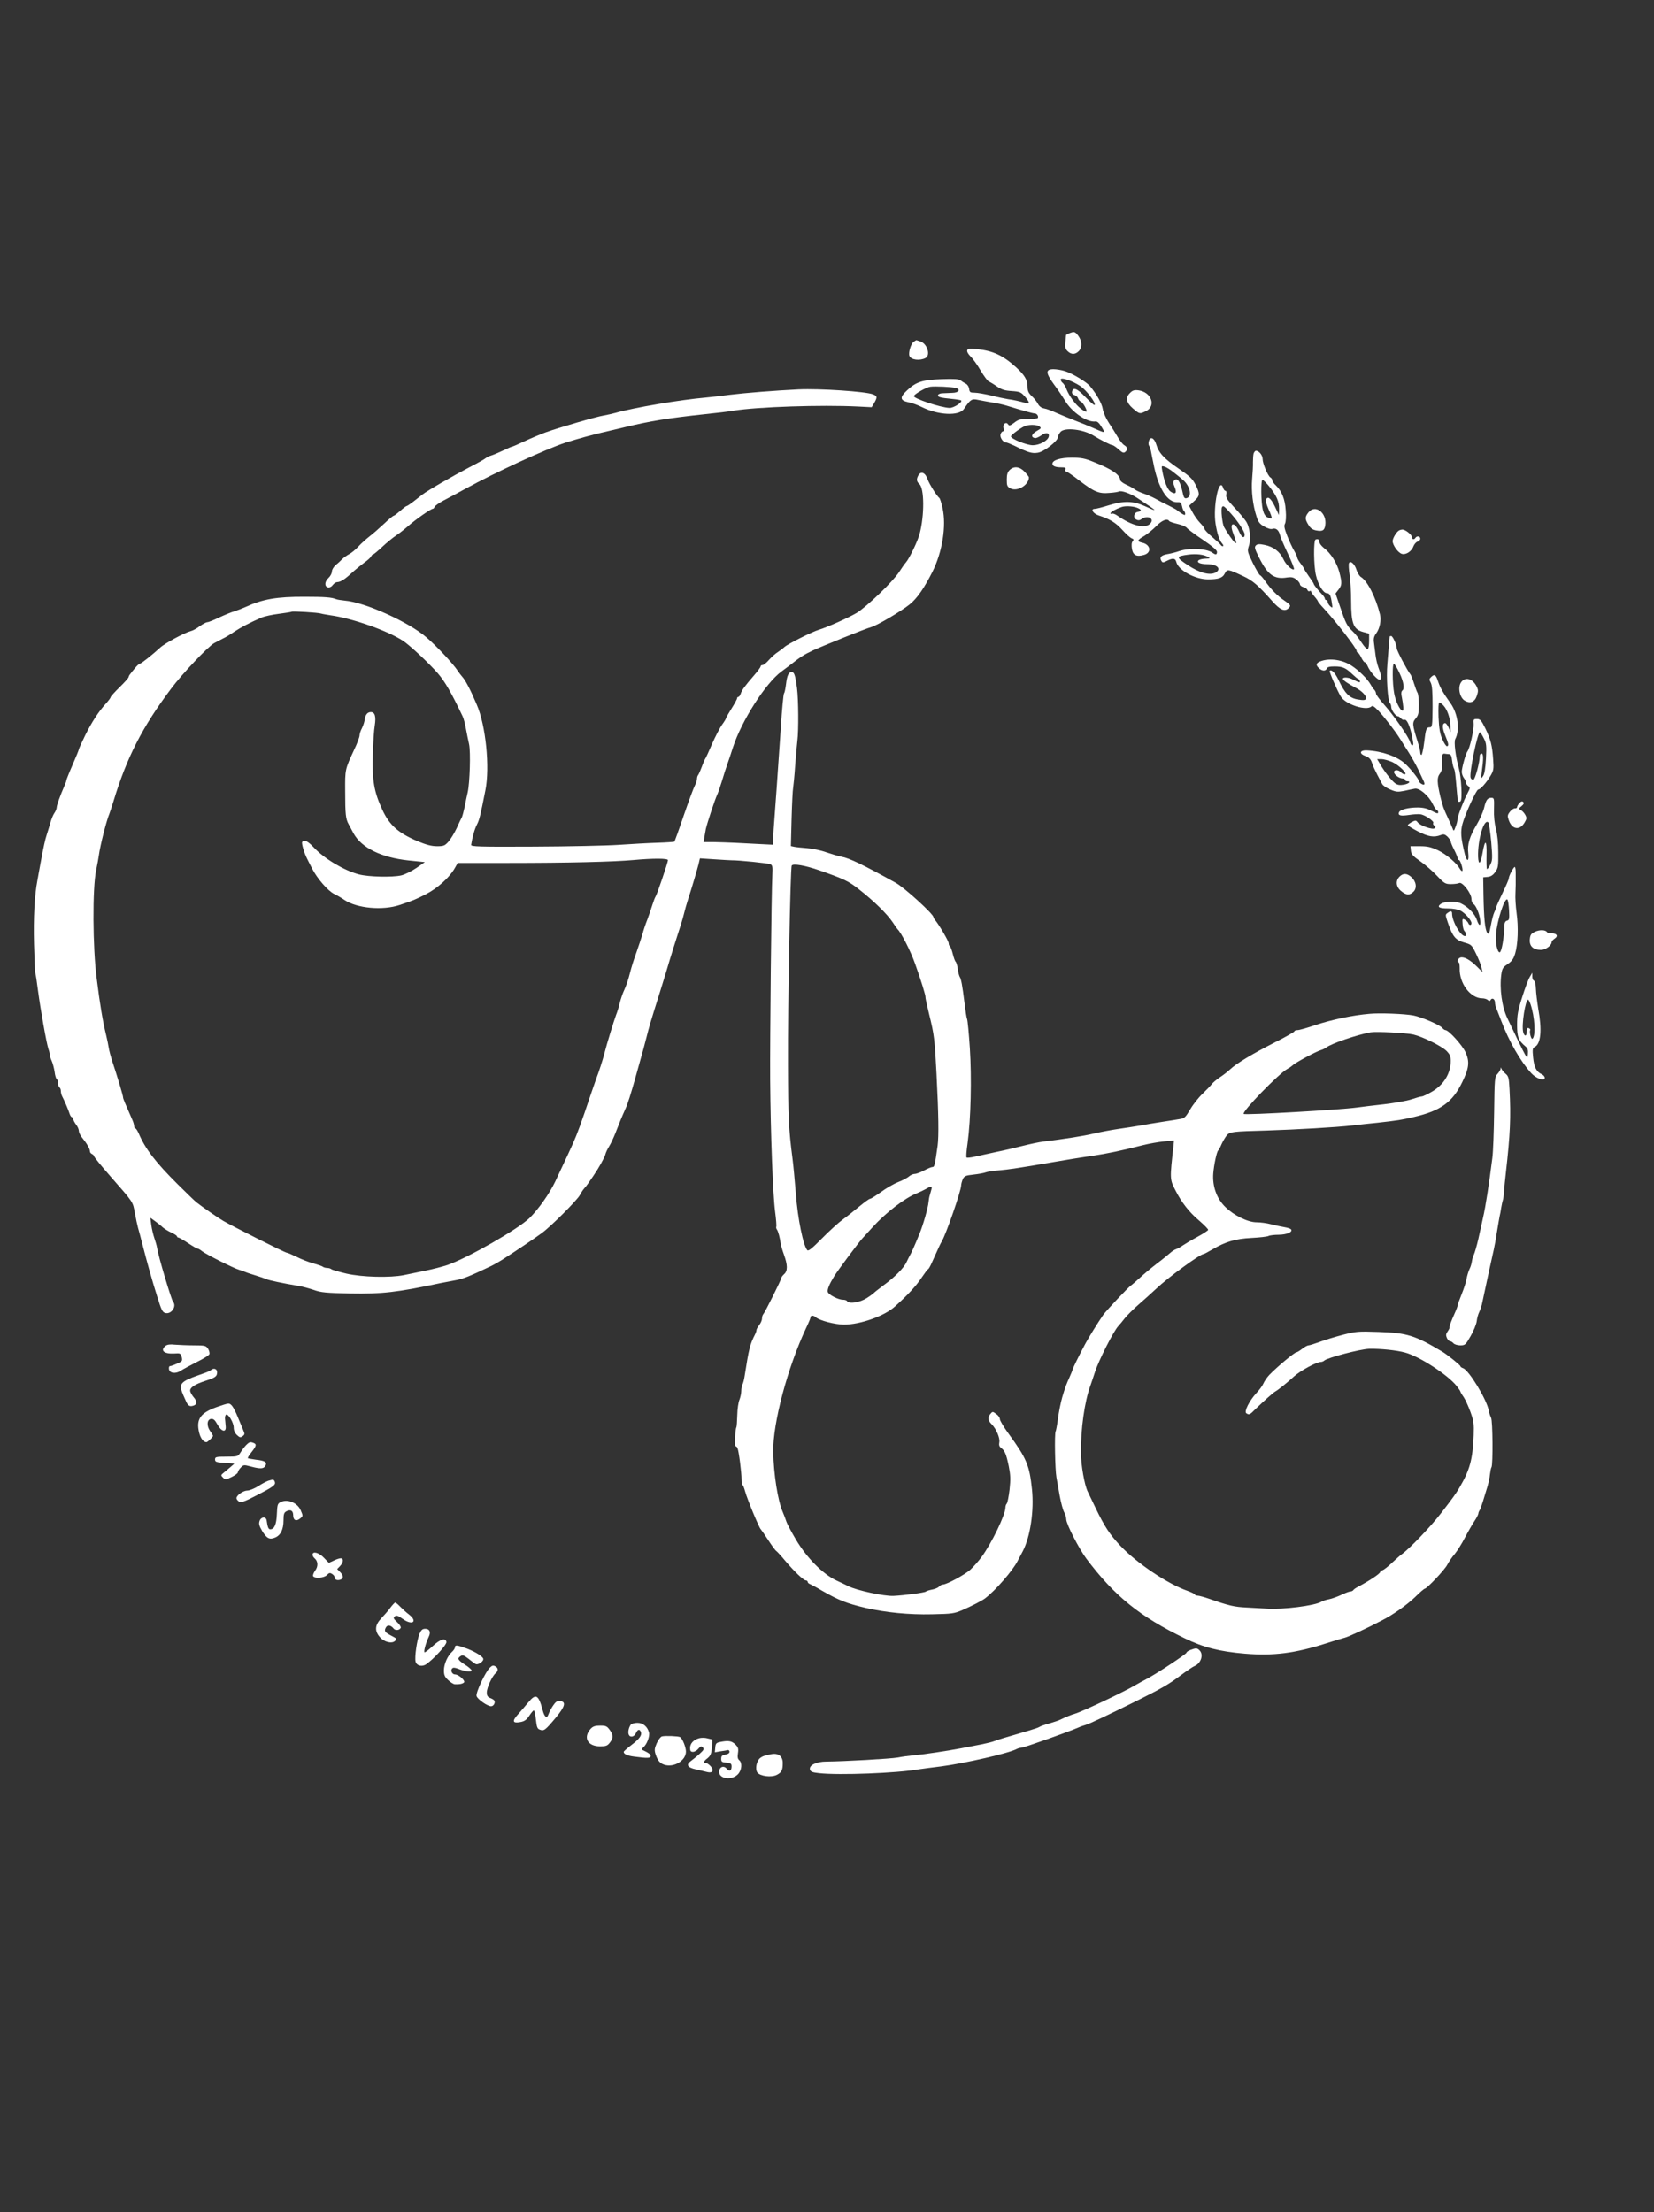 <?xml version="1.0" standalone="no"?>
<!DOCTYPE svg PUBLIC "-//W3C//DTD SVG 20010904//EN"
 "http://www.w3.org/TR/2001/REC-SVG-20010904/DTD/svg10.dtd">
<svg version="1.0" xmlns="http://www.w3.org/2000/svg"
 width="1196pt" height="1600pt" viewBox="0 0 1196 1600"
 preserveAspectRatio="xMidYMid meet">
<rect x="0" y="0" width="1196" height="1600" fill="#333333" stroke="none"/>
<g transform="translate(0,1600) scale(0.1,-0.1)"
fill="#fff" stroke="none">
<path d="M7733 13590 c-13 -5 -23 -11 -24 -12 0 -2 -3 -24 -5 -50 -4 -38 -1
-51 15 -67 26 -26 55 -27 81 -1 26 26 25 73 -2 110 -23 32 -30 34 -65 20z"/>
<path d="M6608 13529 c-20 -11 -41 -79 -32 -103 11 -29 75 -37 117 -15 37 20
12 102 -36 119 -16 5 -30 10 -31 10 -1 0 -9 -5 -18 -11z"/>
<path d="M6994 13467 c-3 -10 6 -27 24 -45 17 -16 50 -62 73 -102 24 -40 50
-75 59 -79 8 -3 35 -19 59 -36 34 -23 57 -30 107 -33 58 -4 67 -8 94 -39 36
-41 39 -58 8 -48 -45 13 -94 24 -128 28 -19 3 -73 14 -120 26 -47 11 -102 21
-122 21 -32 0 -37 3 -40 27 -2 16 -12 32 -24 38 -12 6 -29 17 -38 24 -12 10
-46 12 -138 9 -139 -5 -185 -20 -250 -82 -53 -49 -51 -72 10 -85 27 -5 71 -21
98 -35 118 -59 269 -66 304 -14 47 70 57 76 102 66 24 -5 70 -13 103 -19 33
-5 80 -15 105 -23 110 -34 188 -56 202 -56 17 0 31 -24 21 -34 -4 -3 -35 -6
-70 -6 -54 0 -70 -4 -99 -27 -28 -21 -37 -24 -44 -13 -14 23 -41 4 -34 -25 4
-15 2 -25 -4 -25 -6 0 -14 -9 -17 -21 -7 -21 18 -59 40 -59 6 0 33 -11 61 -24
99 -49 127 -57 169 -50 45 7 145 85 145 113 0 10 9 26 19 38 32 34 167 18 241
-29 46 -29 122 -67 135 -68 6 0 26 -14 44 -30 26 -24 36 -28 47 -19 20 16 17
36 -6 49 -11 6 -32 32 -47 58 -15 26 -44 72 -65 104 -21 32 -40 75 -44 100 -6
39 -44 107 -91 164 -26 32 -130 94 -182 110 -25 8 -63 14 -83 14 -58 0 -58
-26 1 -107 28 -37 64 -91 81 -119 51 -86 160 -160 222 -152 12 2 27 -12 43
-39 29 -48 30 -48 -60 -8 -27 12 -88 37 -135 55 -47 18 -108 44 -136 56 -28
13 -65 27 -83 30 -21 4 -37 16 -46 34 -8 15 -28 41 -45 56 -24 23 -30 37 -30
69 0 47 -22 84 -84 140 -93 84 -165 118 -280 130 -55 6 -67 5 -72 -8z m819
-260 c45 -31 114 -123 102 -136 -4 -3 -33 23 -66 57 -60 63 -90 75 -97 39 -2
-12 4 -20 17 -24 11 -3 23 -13 26 -23 3 -10 12 -21 20 -24 16 -6 49 -65 41
-73 -3 -3 -21 6 -40 21 -39 29 -85 92 -105 143 -7 18 -19 38 -27 44 -8 6 -14
17 -14 24 0 20 85 -9 143 -48z m-900 -13 c35 -11 19 -34 -25 -35 -24 -1 -56
-2 -72 -3 -16 0 -31 -6 -33 -13 -5 -14 17 -20 102 -28 32 -3 62 -8 65 -11 12
-12 -52 -54 -83 -54 -62 1 -269 70 -259 87 13 19 89 61 118 66 34 5 161 -1
187 -9z m602 -277 c16 -13 15 -15 -20 -35 -37 -22 -42 -44 -12 -50 9 -2 29 7
46 19 34 25 62 20 54 -10 -8 -29 -67 -61 -115 -61 -44 0 -158 46 -158 64 0 11
83 71 108 77 33 10 80 7 97 -4z"/>
<path d="M5775 13184 c-170 -8 -393 -26 -497 -39 -62 -8 -140 -17 -173 -20
-187 -16 -522 -73 -655 -111 -25 -7 -63 -15 -85 -19 -52 -8 -329 -89 -420
-122 -38 -14 -107 -43 -152 -64 -46 -22 -86 -39 -90 -39 -3 0 -34 -13 -67 -29
-34 -16 -72 -32 -86 -36 -14 -4 -32 -13 -40 -20 -8 -7 -60 -36 -115 -64 -120
-63 -301 -167 -341 -198 -16 -13 -46 -36 -68 -53 -21 -16 -42 -30 -46 -30 -4
0 -25 -16 -46 -35 -22 -19 -43 -35 -47 -35 -5 0 -36 -26 -70 -58 -34 -32 -82
-74 -107 -93 -24 -19 -60 -51 -79 -72 -19 -21 -48 -45 -65 -54 -17 -9 -40 -25
-52 -37 -11 -12 -32 -31 -47 -43 -15 -13 -27 -33 -27 -46 0 -13 -11 -34 -25
-47 -29 -27 -30 -63 -2 -68 11 -2 25 5 33 17 9 12 23 21 32 21 25 1 54 19 106
67 25 23 66 56 90 74 25 17 47 38 50 45 3 8 9 14 13 14 5 0 35 25 67 55 32 30
77 67 100 82 23 15 63 47 89 70 54 47 162 123 176 123 5 0 11 7 14 15 4 8 32
28 64 45 32 16 103 55 158 85 215 118 583 288 725 334 78 25 198 58 260 72 25
6 99 23 165 39 190 46 315 66 585 95 80 8 172 19 205 25 172 28 635 43 899 30
l99 -5 18 30 c24 42 23 51 -8 63 -53 21 -386 43 -538 36z"/>
<path d="M8173 13160 c-37 -34 -30 -72 19 -114 48 -41 49 -41 93 -20 77 36 42
138 -52 151 -30 4 -43 0 -60 -17z"/>
<path d="M8307 12808 c-4 -12 -2 -27 2 -32 5 -6 11 -24 14 -41 3 -16 10 -53
16 -80 35 -186 102 -293 179 -287 18 1 24 -5 29 -28 3 -17 10 -33 14 -36 5 -3
9 -12 9 -20 0 -12 -5 -11 -27 3 -16 10 -30 20 -33 24 -3 3 -30 18 -60 33 -30
14 -73 36 -95 49 -22 12 -60 29 -84 37 -24 8 -53 21 -65 30 -11 9 -40 25 -63
35 -24 11 -43 26 -43 34 -1 37 -62 79 -192 130 -63 26 -90 31 -158 31 -84 0
-140 -18 -140 -44 0 -17 22 -26 66 -26 26 0 32 -3 28 -15 -4 -8 -1 -15 5 -15
6 0 49 -29 95 -65 109 -83 142 -97 218 -90 33 2 63 7 68 10 17 10 84 -14 134
-47 27 -18 68 -45 90 -60 53 -36 44 -35 -37 2 -84 38 -152 39 -262 5 -44 -14
-88 -25 -98 -25 -34 0 -14 -34 28 -48 80 -26 123 -52 170 -104 26 -29 56 -56
67 -61 16 -6 18 -10 8 -22 -8 -9 -9 -28 -5 -55 8 -46 34 -59 88 -43 56 16 47
75 -14 88 -39 9 -37 19 14 48 23 14 62 46 87 71 41 43 81 59 94 38 3 -5 30
-14 60 -21 31 -7 62 -20 68 -29 7 -9 59 -48 116 -86 68 -46 102 -75 102 -87 0
-22 -9 -24 -35 -5 -43 29 -162 35 -236 11 -25 -9 -65 -19 -90 -23 -44 -8 -57
-24 -40 -50 7 -12 14 -11 39 2 43 22 61 20 68 -9 15 -59 135 -125 229 -125 75
0 105 10 121 42 18 34 23 33 130 -17 72 -33 110 -66 214 -183 56 -63 90 -78
118 -50 18 18 15 23 -30 54 -51 34 -99 83 -140 142 -16 23 -33 42 -37 42 -4 0
-27 39 -51 86 -40 83 -42 88 -30 125 18 53 7 141 -22 181 -12 18 -50 63 -84
99 -51 55 -61 70 -57 92 3 16 1 27 -5 27 -6 0 -14 9 -17 20 -29 91 -76 -132
-55 -260 12 -74 27 -117 48 -142 9 -10 10 -18 4 -18 -6 0 -12 3 -14 8 -1 4
-29 29 -60 56 -32 27 -58 54 -58 60 0 6 -15 27 -34 46 -18 19 -43 55 -55 79
l-23 43 36 33 c43 39 44 52 11 119 -22 43 -41 61 -121 116 -107 73 -146 115
-164 178 -15 47 -44 58 -53 20z m177 -222 c22 -17 53 -42 69 -56 54 -46 69
-122 27 -133 -16 -4 -21 4 -31 52 -15 69 -36 98 -57 78 -11 -12 -11 -19 2 -50
18 -43 6 -56 -29 -33 -23 15 -46 71 -61 153 -6 34 -6 35 17 28 13 -4 42 -22
63 -39z m-265 -257 c36 -13 40 -26 9 -31 -29 -4 -37 -43 -11 -56 13 -7 24 -6
38 4 44 32 97 2 61 -34 -38 -38 -133 -14 -238 60 -16 11 -32 16 -38 13 -5 -3
-10 -2 -10 3 0 9 37 30 80 45 26 9 76 7 109 -4z m678 -39 c52 -57 103 -134
103 -155 0 -33 -22 -23 -39 18 -33 76 -74 72 -46 -5 27 -73 29 -82 16 -74 -12
8 -55 69 -80 114 -13 24 -24 129 -15 144 9 13 14 10 61 -42z m-162 -318 c18
-10 16 -11 -15 -12 -19 0 -42 -5 -50 -10 -23 -15 5 -30 58 -30 74 0 108 -35
61 -61 -42 -22 -116 -2 -200 54 -87 57 -87 64 5 76 56 7 111 1 141 -17z"/>
<path d="M9065 12721 c-3 -11 -5 -39 -5 -63 1 -24 -2 -79 -6 -123 -7 -86 5
-189 32 -271 12 -40 24 -54 55 -72 25 -14 47 -21 60 -17 25 8 45 -8 54 -43 3
-15 29 -76 57 -135 28 -59 48 -110 45 -113 -12 -12 -59 32 -77 72 -25 55 -74
91 -136 103 -38 8 -52 7 -63 -4 -12 -12 -8 -25 24 -89 63 -125 109 -158 204
-142 30 4 44 1 65 -15 14 -11 26 -27 26 -35 0 -7 11 -16 24 -20 14 -3 27 -12
30 -21 3 -8 10 -11 16 -8 5 3 10 3 10 -2 0 -4 11 -21 25 -37 14 -16 25 -32 25
-35 0 -3 19 -27 43 -52 87 -94 237 -288 237 -307 0 -7 4 -12 8 -12 5 0 16 -16
25 -35 9 -19 21 -35 26 -35 5 0 14 -12 20 -27 19 -45 76 -107 90 -98 14 8 11
27 -13 91 -8 22 -17 63 -20 90 -4 27 -8 66 -11 87 -4 28 0 45 16 66 26 35 38
95 28 136 -30 123 -91 244 -138 272 -11 7 -25 30 -32 51 -13 44 -46 72 -55 48
-3 -8 -1 -46 5 -85 6 -38 11 -124 11 -190 0 -158 16 -202 84 -221 l46 -13 0
-53 c0 -29 -4 -56 -10 -59 -5 -3 -25 18 -44 47 -19 29 -48 67 -66 83 -40 38
-50 58 -90 177 l-33 96 21 27 c26 33 27 48 7 126 -18 68 -62 138 -111 175 -19
15 -34 35 -34 45 0 17 -9 23 -27 17 -16 -6 -14 -192 3 -260 16 -69 53 -128 79
-128 19 0 28 -17 35 -67 7 -42 6 -43 -12 -27 -10 10 -18 23 -18 31 0 7 -4 13
-10 13 -5 0 -10 5 -10 10 0 6 -8 18 -17 28 -32 33 -63 72 -63 78 0 4 -16 29
-35 55 -19 27 -35 52 -35 55 0 3 -11 20 -25 38 -14 18 -25 38 -25 44 0 6 -10
28 -22 49 -13 21 -35 69 -50 107 -21 55 -25 73 -16 89 6 13 9 51 5 96 -5 82
-29 140 -72 181 -14 13 -25 29 -25 36 0 7 -6 17 -14 21 -18 11 -56 100 -56
133 0 27 -26 60 -48 60 -6 0 -13 -9 -17 -19z m111 -237 c54 -67 74 -111 73
-164 l-1 -45 -30 63 c-29 60 -53 78 -64 47 -4 -8 6 -40 20 -71 15 -31 24 -59
21 -62 -2 -3 -16 0 -29 6 -16 7 -27 24 -35 56 -13 53 -15 216 -2 216 5 0 26
-21 47 -46z"/>
<path d="M7300 12600 c-15 -15 -20 -33 -20 -69 0 -44 3 -51 28 -64 50 -24 132
26 132 81 0 4 -14 22 -31 40 -35 38 -78 43 -109 12z"/>
<path d="M6640 12561 c-15 -28 -12 -44 8 -62 36 -30 37 -227 2 -359 -13 -52
-75 -180 -99 -207 -9 -10 -31 -41 -49 -69 -44 -69 -233 -251 -308 -297 -57
-34 -216 -105 -274 -122 -45 -13 -225 -103 -247 -124 -12 -11 -35 -28 -50 -38
-16 -10 -44 -35 -62 -55 -18 -21 -39 -38 -47 -38 -8 0 -14 -4 -14 -10 0 -5
-21 -34 -47 -64 -66 -76 -89 -107 -97 -133 -4 -13 -12 -23 -17 -23 -5 0 -9 -5
-9 -10 0 -6 -18 -39 -40 -74 -22 -35 -40 -66 -40 -70 0 -4 -13 -26 -30 -49
-16 -23 -48 -85 -71 -137 -22 -52 -44 -99 -48 -105 -4 -5 -16 -32 -26 -60 -10
-27 -22 -54 -26 -59 -5 -6 -9 -18 -9 -28 0 -11 -7 -33 -16 -50 -9 -17 -45
-114 -80 -216 -34 -101 -65 -186 -67 -189 -3 -2 -58 -6 -123 -8 -66 -2 -191
-9 -279 -15 -88 -6 -365 -12 -615 -13 -399 -2 -455 0 -453 13 8 54 25 115 42
147 18 35 25 66 61 248 33 167 3 469 -63 620 -46 109 -82 176 -104 200 -10 11
-25 31 -34 45 -33 50 -150 176 -226 241 -127 110 -443 253 -588 265 -27 3 -57
7 -65 11 -32 13 -80 17 -225 17 -205 1 -305 -17 -430 -74 -22 -10 -58 -24 -80
-31 -22 -6 -72 -27 -111 -45 -39 -19 -77 -34 -85 -34 -8 0 -33 -13 -55 -29
-21 -16 -50 -32 -64 -35 -48 -13 -189 -89 -222 -120 -58 -53 -137 -116 -147
-116 -5 0 -21 -15 -35 -32 -15 -18 -31 -38 -36 -45 -6 -7 -10 -16 -10 -20 0
-5 -29 -38 -65 -73 -36 -35 -65 -68 -65 -72 0 -5 -15 -25 -32 -44 -56 -61
-104 -136 -152 -232 -25 -52 -46 -97 -46 -102 0 -4 -20 -54 -45 -111 -25 -57
-45 -108 -45 -112 0 -5 -6 -23 -14 -40 -32 -74 -56 -141 -56 -156 0 -9 -7 -27
-16 -40 -9 -12 -22 -44 -29 -69 -7 -26 -20 -67 -28 -92 -9 -25 -25 -99 -37
-165 -12 -66 -26 -140 -30 -165 -20 -102 -29 -266 -24 -459 3 -113 7 -209 10
-212 2 -4 11 -60 19 -125 18 -135 60 -374 75 -420 6 -17 10 -36 10 -43 0 -7 6
-27 14 -44 8 -18 17 -53 21 -79 3 -26 10 -50 16 -53 5 -4 9 -17 9 -30 0 -13 5
-27 10 -30 6 -3 10 -15 10 -26 0 -10 4 -27 9 -37 15 -27 48 -105 55 -129 4
-13 12 -23 17 -23 5 0 9 -6 9 -14 0 -7 9 -25 20 -39 11 -14 20 -34 20 -45 0
-11 10 -33 23 -49 35 -43 57 -81 57 -98 0 -9 7 -18 15 -21 8 -4 15 -11 15 -16
0 -6 53 -71 118 -145 169 -193 162 -183 177 -265 7 -40 18 -89 23 -108 6 -19
20 -73 32 -120 36 -139 69 -258 107 -378 30 -97 38 -113 59 -118 43 -11 84 49
55 82 -12 14 -107 330 -115 389 -3 17 -12 48 -20 71 -8 23 -18 65 -22 94 l-7
53 33 -24 c18 -13 44 -33 56 -45 13 -11 41 -29 64 -39 22 -10 40 -22 40 -27 0
-4 4 -8 9 -8 5 0 37 -18 70 -40 33 -22 64 -40 69 -40 5 0 20 -8 33 -19 29 -23
234 -126 269 -135 14 -4 34 -11 45 -16 11 -5 45 -16 75 -25 30 -9 64 -21 75
-26 19 -9 120 -30 232 -49 28 -4 78 -18 111 -29 53 -19 88 -22 264 -26 230 -4
338 8 653 75 28 5 77 15 110 21 53 9 104 30 255 102 25 12 70 38 100 58 85 55
221 146 265 179 63 44 260 241 278 277 9 17 22 37 29 45 7 7 22 26 33 42 11
16 27 39 35 51 38 55 81 132 87 155 3 14 16 41 28 60 12 19 32 62 45 95 29 75
47 119 70 170 19 41 42 113 80 250 52 184 62 223 76 278 15 61 29 110 99 332
24 77 56 181 70 230 15 50 40 128 55 175 16 47 36 112 44 145 8 33 22 83 31
110 29 88 64 209 76 254 l10 43 107 -7 c59 -4 114 -7 122 -7 47 1 268 -21 282
-29 13 -7 16 -21 13 -71 -7 -115 -18 -1208 -16 -1488 3 -391 20 -838 36 -955
7 -54 11 -103 8 -108 -2 -4 0 -13 5 -20 9 -12 22 -60 27 -102 2 -11 12 -47 24
-80 27 -75 27 -117 1 -140 -11 -10 -20 -22 -20 -27 0 -12 -119 -251 -131 -263
-5 -5 -9 -19 -9 -31 0 -12 -9 -33 -20 -47 -11 -14 -20 -30 -20 -36 0 -6 -4
-19 -9 -29 -39 -77 -45 -101 -78 -312 -3 -19 -9 -43 -14 -52 -5 -9 -9 -31 -9
-48 0 -17 -6 -45 -13 -63 -8 -18 -15 -68 -16 -112 -1 -43 -4 -82 -6 -86 -9
-14 -15 -139 -6 -139 5 0 11 -6 14 -14 10 -24 29 -178 29 -223 0 -24 3 -43 7
-43 4 0 12 -21 19 -47 14 -53 102 -265 113 -273 3 -3 27 -37 53 -77 26 -40 52
-76 59 -80 6 -4 35 -35 62 -68 66 -78 135 -145 152 -145 7 0 13 -5 13 -10 0
-6 8 -14 18 -17 9 -4 49 -25 87 -48 123 -70 176 -91 315 -124 145 -33 313 -50
480 -46 144 3 160 5 220 31 63 27 143 68 164 85 75 57 199 200 234 269 7 14
24 45 37 70 55 105 83 293 67 449 -18 173 -38 222 -169 402 -35 48 -63 95 -63
105 0 11 -12 28 -27 38 -26 19 -26 19 -44 -3 -19 -24 -16 -44 12 -72 33 -33
61 -100 55 -130 -4 -20 0 -32 13 -41 26 -19 37 -44 55 -131 13 -65 14 -95 6
-170 -6 -51 -15 -96 -20 -101 -6 -6 -10 -19 -10 -30 0 -51 -100 -258 -172
-356 -22 -30 -59 -72 -82 -93 -40 -36 -171 -107 -199 -107 -8 0 -20 -7 -27
-15 -7 -8 -28 -17 -49 -21 -20 -4 -41 -10 -47 -15 -10 -8 -154 -27 -234 -31
-67 -3 -268 40 -327 71 -10 5 -49 24 -88 42 -96 46 -211 162 -289 293 -32 54
-63 112 -69 129 -6 18 -18 51 -28 74 -35 81 -65 272 -68 433 -3 208 103 609
239 898 17 35 30 67 30 72 0 18 20 20 39 3 29 -24 136 -52 203 -53 117 0 291
61 368 130 90 80 155 150 193 208 23 34 44 62 47 62 4 0 16 21 28 48 49 109
62 138 71 152 31 51 141 368 141 407 0 10 6 31 12 45 11 23 21 27 77 33 36 4
75 11 88 16 12 5 53 11 90 14 73 6 160 19 403 61 85 15 209 35 275 44 118 18
212 38 370 78 44 11 112 23 152 27 l72 7 -3 -34 c-28 -248 -28 -246 14 -328
44 -87 100 -158 169 -216 38 -33 68 -63 67 -69 -1 -5 -36 -28 -77 -50 -41 -22
-88 -50 -104 -61 -17 -12 -39 -24 -50 -28 -11 -3 -31 -16 -45 -29 -14 -12 -56
-47 -95 -76 -38 -29 -93 -75 -121 -101 -29 -26 -58 -52 -65 -56 -20 -13 -181
-184 -202 -214 -43 -63 -103 -160 -130 -210 -45 -84 -89 -174 -91 -185 -1 -5
-10 -28 -20 -50 -29 -65 -33 -76 -55 -150 -11 -38 -25 -108 -31 -155 -6 -46
-14 -88 -17 -93 -9 -15 -4 -277 6 -332 5 -27 16 -88 24 -135 9 -47 22 -98 31
-115 9 -16 16 -40 16 -53 0 -34 92 -213 145 -284 203 -271 389 -421 712 -577
135 -66 254 -96 436 -111 205 -17 362 3 587 75 58 19 119 37 135 41 27 7 164
70 270 126 80 41 180 112 239 169 33 33 64 59 68 59 15 0 145 137 163 173 11
21 35 57 54 78 18 22 51 74 73 117 22 42 53 96 69 120 16 24 29 49 29 56 0 6
4 16 8 22 5 5 16 36 26 69 10 33 24 80 32 105 7 25 16 64 18 88 3 23 7 46 11
51 11 19 9 336 -3 357 -6 12 -14 36 -17 53 -14 79 -144 293 -186 306 -11 4
-19 10 -19 14 0 8 -95 84 -132 106 -198 118 -253 135 -459 142 -147 5 -163 4
-260 -21 -57 -15 -133 -38 -169 -52 -36 -13 -71 -24 -78 -24 -8 0 -28 -11 -46
-25 -18 -14 -36 -25 -41 -25 -14 0 -139 -104 -198 -165 -15 -16 -34 -44 -41
-60 -7 -17 -30 -48 -51 -70 -51 -55 -91 -135 -73 -146 20 -13 25 -12 65 29 62
60 127 118 144 128 23 13 83 61 138 111 46 41 161 103 192 103 8 0 20 5 25 10
20 20 259 83 324 85 79 2 199 -10 260 -27 105 -28 310 -162 373 -242 15 -19
27 -37 27 -40 0 -3 10 -21 23 -39 13 -19 35 -68 50 -109 23 -64 26 -86 23
-168 -7 -175 -27 -250 -104 -381 -25 -42 -46 -72 -133 -184 -72 -94 -226 -255
-282 -295 -12 -8 -44 -37 -72 -63 -27 -26 -58 -50 -67 -53 -10 -3 -18 -9 -18
-13 0 -12 -80 -65 -162 -108 -15 -8 -30 -18 -33 -24 -4 -5 -13 -9 -21 -9 -8 0
-37 -11 -66 -25 -28 -13 -67 -27 -87 -31 -20 -3 -45 -12 -56 -18 -47 -29 -280
-58 -395 -50 -30 2 -95 5 -145 8 -87 4 -126 12 -268 62 -38 13 -77 24 -88 24
-10 0 -19 4 -19 8 0 4 -24 16 -52 26 -146 51 -370 202 -488 328 -76 81 -113
138 -176 268 -25 52 -52 108 -59 123 -23 47 -48 188 -49 277 -2 173 27 377 69
490 9 25 23 68 32 95 25 81 137 302 170 335 10 11 31 36 47 57 17 21 61 65 99
98 38 33 96 85 128 115 84 80 315 249 341 250 4 0 33 15 65 34 96 56 166 77
283 83 58 3 113 9 122 14 9 5 43 9 75 9 58 1 101 19 89 38 -3 6 -25 13 -49 17
-23 4 -67 13 -97 21 -30 8 -76 14 -103 14 -64 0 -164 49 -227 111 -62 60 -94
150 -87 242 5 63 25 158 36 167 4 3 15 23 24 45 10 22 27 50 37 63 22 27 40
29 295 36 215 7 493 23 610 36 50 6 133 15 185 20 151 17 170 20 265 42 193
45 279 107 349 253 49 101 54 147 23 215 -23 51 -122 160 -145 160 -5 0 -16 7
-23 16 -18 22 -151 79 -209 90 -64 12 -242 19 -316 12 -122 -10 -276 -43 -394
-82 -58 -20 -115 -36 -127 -36 -13 0 -23 -4 -23 -9 0 -4 -64 -41 -142 -80
-159 -81 -278 -152 -323 -195 -16 -15 -50 -42 -75 -58 -25 -17 -51 -39 -58
-49 -6 -9 -36 -40 -65 -68 -30 -28 -71 -80 -91 -115 -33 -56 -41 -64 -74 -69
-20 -4 -80 -13 -132 -21 -52 -8 -124 -20 -160 -27 -36 -6 -105 -17 -155 -24
-49 -7 -128 -22 -175 -33 -75 -18 -209 -39 -365 -58 -27 -3 -93 -17 -145 -30
-52 -13 -140 -34 -195 -45 -55 -12 -125 -27 -155 -34 -30 -7 -58 -10 -61 -6
-4 3 0 51 8 106 23 169 30 468 16 685 -7 107 -16 202 -20 210 -4 8 -12 62 -19
120 -15 122 -24 171 -34 185 -4 6 -11 31 -14 57 -4 26 -11 50 -16 53 -4 3 -13
27 -20 55 -7 28 -16 53 -21 56 -5 3 -9 13 -9 22 0 16 -72 138 -99 169 -6 7
-11 16 -11 20 -1 23 -210 214 -274 249 -233 129 -334 178 -391 188 -22 4 -71
19 -110 32 -38 14 -101 27 -140 30 -38 3 -80 7 -93 10 l-23 5 5 198 c3 110 8
209 11 222 2 13 10 87 15 164 6 77 13 158 16 180 9 68 8 296 -3 380 -12 91
-20 115 -38 115 -22 0 -34 -25 -41 -86 -4 -32 -10 -64 -15 -69 -4 -6 -15 -118
-23 -250 -9 -132 -23 -328 -30 -435 -8 -107 -18 -243 -22 -302 l-6 -107 -102
5 c-55 3 -135 7 -176 9 -41 2 -108 4 -149 5 l-73 0 5 33 c3 17 8 46 11 62 9
41 66 214 81 245 7 14 22 59 35 100 12 41 30 98 40 125 10 28 28 82 40 120 62
191 235 463 350 548 19 14 44 33 55 41 80 63 107 81 173 112 77 35 376 156
422 169 45 13 217 115 279 165 53 43 104 117 164 236 71 142 101 329 73 458
-8 38 -19 72 -24 75 -16 11 -73 101 -84 134 -17 50 -49 63 -68 28z m-4320
-998 c8 -3 40 -8 70 -13 155 -21 407 -109 522 -183 50 -32 194 -167 256 -239
51 -60 95 -136 177 -308 7 -14 18 -54 24 -90 7 -36 17 -87 23 -113 12 -56 5
-279 -10 -347 -6 -25 -16 -72 -22 -105 -7 -32 -16 -66 -20 -75 -5 -8 -22 -44
-38 -80 -17 -36 -44 -80 -60 -98 -26 -29 -35 -32 -82 -32 -40 0 -77 10 -140
36 -141 60 -204 116 -256 229 -59 127 -74 212 -68 395 2 85 8 181 14 214 10
65 1 96 -29 96 -24 0 -40 -20 -44 -56 -2 -16 -11 -43 -20 -61 -10 -18 -17 -41
-17 -52 0 -11 -17 -58 -39 -103 -67 -145 -66 -141 -65 -303 0 -165 4 -198 25
-236 8 -15 24 -45 36 -67 58 -104 200 -174 397 -195 l118 -12 -62 -43 c-34
-23 -83 -47 -108 -53 -66 -15 -236 -11 -306 7 -107 28 -250 113 -326 194 -45
48 -72 61 -85 40 -6 -9 15 -80 34 -117 5 -10 21 -43 37 -73 36 -72 115 -163
160 -185 19 -9 54 -29 77 -45 89 -59 274 -76 397 -35 98 33 114 39 190 78 82
42 167 118 206 184 l24 42 368 0 c431 0 755 8 902 21 142 13 250 13 250 -1 0
-15 -80 -252 -90 -264 -4 -5 -14 -32 -23 -60 -8 -27 -25 -75 -36 -105 -12 -30
-28 -77 -35 -105 -8 -27 -28 -87 -44 -133 -17 -45 -38 -113 -47 -150 -9 -37
-26 -89 -39 -117 -13 -27 -28 -72 -35 -100 -6 -27 -18 -66 -26 -85 -15 -40
-68 -212 -85 -280 -10 -41 -40 -134 -60 -185 -4 -11 -21 -60 -38 -110 -70
-209 -95 -278 -129 -355 -20 -44 -30 -67 -128 -275 -42 -88 -122 -201 -186
-264 -85 -82 -447 -289 -594 -340 -33 -11 -105 -30 -160 -41 -55 -11 -125 -26
-155 -32 -99 -20 -302 -15 -415 11 -55 13 -104 27 -109 32 -6 5 -19 9 -31 9
-12 0 -25 4 -31 9 -5 4 -36 15 -69 24 -33 9 -87 30 -120 47 -33 16 -65 30 -71
30 -13 0 -392 191 -459 230 -44 26 -156 104 -195 135 -14 11 -74 70 -135 130
-160 159 -235 257 -282 368 -9 20 -20 37 -25 37 -4 0 -8 7 -8 16 0 9 -6 30
-14 47 -54 123 -66 151 -66 160 0 13 -41 150 -76 255 -13 40 -26 88 -28 106
-3 18 -11 60 -19 92 -23 92 -45 223 -68 409 -29 221 -31 652 -4 780 9 44 18
94 20 110 9 69 55 251 76 300 4 11 17 49 28 85 96 319 209 541 418 819 81 109
267 305 312 330 14 7 42 22 61 32 20 9 58 32 85 51 47 31 111 65 197 102 21 9
77 21 125 27 48 6 90 13 92 15 6 5 191 -6 211 -13z m3603 -1857 c178 -62 214
-79 286 -136 110 -86 204 -178 246 -240 16 -25 32 -47 35 -50 27 -25 96 -161
127 -250 42 -116 78 -234 75 -242 -1 -4 11 -60 27 -125 36 -146 40 -177 53
-432 15 -291 17 -447 8 -516 -20 -143 -23 -155 -37 -155 -8 0 -35 -11 -61 -25
-26 -14 -56 -25 -68 -25 -11 0 -29 -8 -40 -17 -10 -10 -46 -29 -79 -42 -33
-13 -90 -46 -126 -73 -37 -26 -71 -48 -78 -48 -6 0 -39 -24 -73 -52 -35 -29
-90 -73 -123 -97 -33 -24 -102 -87 -153 -139 -67 -68 -96 -92 -104 -84 -29 29
-70 229 -83 407 -8 99 -19 216 -25 260 -27 210 -31 293 -32 682 -2 421 17
1416 27 1433 10 16 94 2 198 -34z m4297 -1188 c68 -16 201 -82 238 -117 26
-26 32 -40 32 -74 0 -90 -49 -171 -135 -222 -33 -19 -66 -35 -75 -35 -8 0 -42
-10 -75 -21 -33 -11 -121 -26 -195 -35 -74 -8 -164 -19 -200 -24 -117 -16
-808 -56 -817 -46 -15 15 255 293 317 326 14 7 30 19 38 26 17 18 170 100 202
109 14 4 32 13 40 19 34 28 221 92 320 110 40 7 260 -4 310 -16z m-3485 -1120
c-4 -13 -9 -32 -12 -43 -4 -11 -7 -33 -9 -50 -3 -39 -39 -165 -66 -230 -35
-86 -59 -139 -69 -155 -5 -8 -15 -30 -24 -48 -18 -41 -86 -110 -168 -169 -34
-26 -64 -49 -67 -53 -3 -4 -27 -22 -54 -39 -51 -32 -127 -43 -141 -21 -3 6
-17 10 -31 10 -32 0 -100 35 -108 55 -6 17 10 56 46 115 28 45 180 249 205
275 10 11 43 47 72 79 96 106 234 212 321 246 19 8 49 22 65 31 40 24 47 23
40 -3z"/>
<path d="M9461 12294 c-26 -33 -26 -48 0 -90 14 -24 30 -35 55 -40 47 -9 61
-1 67 38 13 89 -73 154 -122 92z"/>
<path d="M10114 12162 c-19 -13 -44 -56 -44 -76 0 -29 41 -86 68 -92 29 -8 71
20 83 56 6 15 19 30 30 33 10 3 19 12 19 21 0 18 -25 22 -35 6 -9 -15 -25 -12
-25 4 0 18 -47 56 -69 56 -9 0 -21 -4 -27 -8z"/>
<path d="M10049 11398 c-1 -3 -4 -41 -17 -200 -9 -97 3 -267 18 -282 6 -6 10
-19 10 -30 1 -23 32 -66 48 -66 5 0 15 -7 22 -15 7 -9 19 -14 26 -11 16 6 37
-39 53 -112 13 -65 14 -72 2 -72 -5 0 -11 11 -15 24 -9 35 -115 188 -184 266
-34 38 -62 75 -62 84 0 8 -6 21 -13 28 -8 7 -19 24 -26 37 -23 41 -84 102
-140 138 -64 41 -151 54 -215 33 -40 -13 -45 -29 -18 -53 23 -21 48 -22 56 -2
4 11 20 15 56 15 59 0 81 -10 130 -57 19 -18 37 -33 41 -33 4 0 9 -7 12 -14 6
-16 -6 -13 -53 11 -29 15 -70 17 -70 4 0 -10 39 -37 91 -64 46 -23 83 -62 76
-80 -4 -11 -16 -13 -58 -6 -61 10 -94 43 -140 141 -25 52 -51 79 -64 66 -5 -5
53 -140 80 -185 34 -58 187 -107 222 -72 8 8 22 -2 52 -33 42 -45 122 -148
155 -202 11 -17 38 -60 61 -96 23 -36 54 -92 70 -125 15 -33 32 -68 36 -77 15
-30 11 -40 -11 -28 -11 6 -20 15 -20 21 0 14 -58 87 -100 126 -57 52 -167 91
-275 96 -53 3 -60 -24 -11 -41 26 -10 38 -22 47 -50 6 -20 24 -58 38 -85 14
-27 30 -57 36 -68 5 -10 31 -28 58 -39 42 -18 54 -19 100 -10 29 6 63 14 77
16 33 7 101 -50 130 -111 12 -25 26 -45 31 -45 5 0 9 -7 9 -15 0 -11 -10 -9
-46 10 -34 18 -63 25 -103 25 -68 0 -127 -15 -135 -35 -8 -23 11 -28 72 -19
31 5 68 7 82 5 32 -3 102 -50 94 -63 -4 -6 0 -14 7 -19 10 -6 11 -11 3 -19
-13 -13 -104 18 -122 42 -12 16 -16 17 -43 3 -16 -9 -29 -19 -29 -23 0 -4 33
-24 73 -45 74 -38 115 -45 163 -27 23 9 31 7 51 -11 12 -13 23 -28 23 -34 0
-6 11 -34 25 -61 14 -27 25 -55 25 -61 0 -7 4 -13 10 -13 10 0 32 -71 24 -79
-3 -3 -10 3 -17 14 -24 43 -98 106 -158 135 -52 24 -77 30 -132 30 l-68 0 3
-31 c2 -26 14 -40 68 -78 36 -25 91 -73 122 -106 52 -55 60 -59 100 -59 23 0
50 3 60 8 22 10 88 -75 88 -115 0 -15 6 -32 14 -36 18 -11 43 -69 49 -115 7
-49 -8 -49 -24 -1 -14 44 -63 94 -114 119 -40 19 -124 16 -150 -6 -25 -20 -7
-30 56 -30 33 0 73 -7 88 -15 34 -17 81 -70 81 -91 0 -18 -16 -18 -23 0 -3 8
-14 19 -25 25 -18 9 -19 7 -16 -31 1 -22 7 -45 13 -51 13 -13 15 -37 4 -37
-33 1 -93 107 -93 162 0 21 -10 23 -33 5 -17 -11 -16 -16 3 -71 34 -99 54
-124 116 -142 54 -15 56 -17 88 -83 18 -37 36 -82 39 -100 l7 -32 -40 40 c-49
49 -94 74 -120 66 -19 -6 -29 -35 -12 -35 4 0 7 -19 7 -42 -4 -109 77 -218
163 -218 15 0 34 -6 40 -12 10 -10 15 -10 21 1 11 18 31 5 31 -19 0 -11 4 -29
10 -42 5 -13 21 -54 36 -93 55 -145 139 -292 216 -376 36 -40 98 -61 98 -34 0
9 -10 20 -22 26 -38 17 -55 50 -62 121 -6 60 -4 68 13 77 43 23 52 122 24 276
-8 50 -16 114 -17 144 -1 32 -7 56 -14 59 -7 2 -12 16 -12 30 l0 27 -18 -30
c-10 -16 -35 -82 -55 -146 -31 -96 -37 -131 -37 -201 0 -89 10 -114 63 -158
14 -11 18 -26 15 -55 -4 -43 -3 -44 -148 260 -40 83 -58 215 -44 319 6 41 12
51 45 73 30 20 43 37 55 77 20 67 25 190 10 296 -6 47 -10 108 -8 135 1 28 2
57 2 65 0 8 0 41 0 73 1 31 -2 57 -7 57 -9 -1 -43 -65 -43 -83 0 -7 -20 -54
-45 -105 -25 -52 -45 -97 -45 -101 0 -5 -6 -21 -14 -37 -8 -16 -19 -60 -26
-98 -11 -60 -15 -67 -26 -52 -16 23 -24 106 -27 271 l-2 130 32 3 c23 2 39 13
55 35 21 29 23 43 22 142 0 68 -7 133 -17 170 -10 39 -16 91 -14 143 2 78 1
82 -19 82 -28 0 -39 -15 -53 -75 -7 -27 -30 -80 -52 -117 -52 -87 -70 -145
-62 -208 7 -62 -10 -67 -25 -7 -29 118 -32 161 -17 218 18 69 101 249 114 249
15 0 59 49 88 98 23 38 25 50 20 120 -7 103 -18 144 -57 225 -29 58 -37 67
-60 67 -25 0 -27 -3 -24 -37 3 -39 -28 -176 -45 -197 -12 -15 -41 -119 -41
-148 0 -13 7 -33 15 -44 8 -10 15 -25 15 -33 0 -8 7 -19 17 -26 15 -11 14 -15
-5 -51 -28 -53 -72 -166 -73 -190 0 -10 -6 -35 -14 -54 -11 -31 -14 -33 -20
-15 -4 11 -19 45 -33 75 -36 77 -39 87 -56 155 -25 106 -26 142 -5 169 14 18
18 38 17 82 -2 56 1 66 20 63 4 -1 16 -2 27 -3 16 -1 21 -10 25 -46 3 -25 9
-50 13 -57 7 -11 11 -40 22 -172 6 -71 8 -77 26 -66 14 9 6 175 -12 238 -24
87 -37 192 -26 212 35 66 19 185 -35 260 -52 73 -73 109 -88 153 -17 52 -26
59 -50 37 -16 -15 -17 -19 -4 -43 10 -20 13 -67 13 -174 -1 -136 -3 -148 -20
-148 -25 0 -29 -9 -41 -110 -6 -49 -15 -90 -20 -90 -4 0 -8 8 -8 18 0 10 -8
45 -19 78 -39 124 -40 138 -14 168 19 23 23 38 23 97 0 38 -4 77 -9 87 -6 9
-18 42 -27 71 -9 30 -21 60 -26 65 -21 25 -98 171 -98 186 0 26 -29 90 -40 90
-6 0 -10 -1 -11 -2z m70 -264 c32 -67 39 -118 20 -129 -5 -4 -8 -19 -5 -33 15
-77 17 -112 8 -112 -18 0 -51 68 -61 126 -13 70 -14 214 -2 214 5 0 23 -30 40
-66z m319 -237 c28 -30 49 -92 50 -147 l1 -45 -14 33 c-8 17 -19 32 -25 32
-22 0 -22 -33 -2 -83 27 -67 29 -79 16 -84 -6 -2 -21 20 -34 49 -18 41 -24 78
-28 161 -2 63 0 107 5 107 5 0 19 -10 31 -23z m292 -238 c18 -34 20 -52 15
-145 -4 -74 -11 -114 -22 -128 -14 -20 -15 -18 -9 29 14 99 13 135 -1 135 -7
0 -13 -8 -13 -17 0 -47 -34 -173 -47 -173 -8 0 -16 7 -19 15 -12 30 52 339 68
329 5 -3 17 -23 28 -45z m-663 -170 c50 -23 117 -89 90 -89 -8 0 -20 7 -27 15
-16 19 -50 20 -50 1 0 -18 38 -46 62 -46 10 0 18 -4 18 -10 0 -5 7 -10 15 -10
31 0 13 -19 -25 -25 -30 -5 -45 -2 -63 11 -27 21 -75 82 -107 137 l-22 37 31
0 c17 0 52 -10 78 -21z m716 -578 c10 -122 9 -135 -8 -167 -10 -19 -20 -32
-23 -29 -3 2 -4 48 -3 101 3 112 -11 119 -29 14 -13 -78 -29 -92 -32 -27 -4
124 43 280 74 249 5 -5 14 -69 21 -141z m129 -496 c3 -60 1 -70 -14 -73 -11
-2 -18 -13 -19 -25 -2 -94 -20 -199 -34 -204 -17 -5 -33 69 -28 127 8 104 64
273 83 254 5 -5 10 -40 12 -79z m155 -677 c31 -91 39 -226 15 -250 -10 -10
-25 49 -17 62 3 4 -2 10 -10 14 -11 4 -15 -2 -15 -24 0 -37 -17 -39 -26 -4
-13 51 16 234 36 234 3 0 11 -15 17 -32z"/>
<path d="M10564 11064 c-24 -36 -9 -109 27 -131 40 -24 73 -11 88 35 11 33 11
43 -3 70 -29 56 -84 69 -112 26z"/>
<path d="M10987 10192 c-9 -10 -17 -23 -17 -29 0 -6 -7 -10 -16 -9 -9 0 -25
-11 -36 -25 -18 -24 -19 -30 -7 -64 24 -65 79 -72 113 -14 16 27 17 34 5 56
-7 13 -21 29 -32 34 -17 10 -17 11 5 29 16 13 20 22 12 30 -7 7 -15 5 -27 -8z"/>
<path d="M10120 9660 c-30 -30 -26 -73 11 -104 37 -31 62 -33 90 -5 27 27 20
75 -17 107 -31 27 -58 28 -84 2z"/>
<path d="M11099 9261 c-29 -14 -34 -22 -37 -55 -4 -49 24 -75 79 -76 35 0 79
32 79 57 0 6 10 17 22 25 27 18 16 38 -22 38 -16 0 -31 4 -34 9 -11 17 -54 18
-87 2z"/>
<path d="M10851 8271 c-1 -8 -11 -25 -23 -38 -20 -22 -21 -32 -24 -275 -2
-139 -7 -289 -13 -333 -23 -183 -49 -354 -67 -430 -7 -33 -23 -103 -34 -155
-12 -52 -27 -103 -33 -115 -6 -11 -12 -33 -14 -48 -2 -15 -9 -40 -17 -55 -7
-15 -17 -46 -21 -69 -3 -22 -20 -74 -36 -113 -16 -40 -29 -76 -29 -81 0 -5 -8
-28 -19 -52 -28 -62 -44 -106 -40 -109 2 -2 -4 -14 -13 -27 -13 -18 -14 -28
-6 -47 6 -13 17 -24 23 -24 7 0 18 -7 25 -15 7 -8 29 -15 49 -15 35 0 39 4 75
67 21 36 41 85 44 107 2 23 11 53 19 69 7 15 18 46 22 70 19 92 74 344 83 382
5 22 16 81 23 130 8 50 17 99 19 110 3 11 8 38 11 60 4 22 9 47 12 55 3 8 7
35 8 60 2 25 8 88 14 140 31 274 37 402 26 605 -4 79 -7 92 -29 110 -13 11
-26 27 -29 35 -4 12 -6 12 -6 1z"/>
<path d="M1198 6267 c-42 -33 -13 -60 61 -56 46 3 47 3 56 -31 5 -22 1 -27
-35 -42 -22 -10 -45 -18 -51 -18 -6 0 -9 -10 -7 -22 4 -30 49 -36 86 -11 15
10 66 38 114 62 47 23 89 49 92 57 3 8 -1 26 -10 40 -15 22 -22 24 -103 24
-47 0 -108 3 -136 5 -34 4 -55 1 -67 -8z"/>
<path d="M1525 6091 c-6 -4 -23 -13 -40 -19 -203 -72 -202 -70 -141 -204 16
-37 29 -44 60 -32 21 8 20 33 -3 58 -10 12 -22 31 -25 42 -8 26 29 52 114 79
68 22 80 31 80 61 0 25 -26 33 -45 15z"/>
<path d="M1565 5823 c-117 -42 -148 -88 -125 -184 10 -41 31 -69 53 -69 8 0
47 37 47 45 0 4 -9 20 -21 36 -26 37 -23 83 7 87 17 2 28 -7 46 -40 29 -53 65
-61 60 -13 -1 17 -4 41 -5 55 -1 14 3 27 8 29 16 8 55 -59 55 -94 0 -20 8 -39
23 -53 20 -19 26 -20 41 -9 17 13 17 16 3 48 -8 19 -25 59 -37 89 -30 73 -49
100 -69 99 -9 0 -47 -12 -86 -26z"/>
<path d="M1779 5548 c-12 -13 -30 -36 -40 -53 -19 -29 -21 -30 -102 -30 -75 0
-82 -2 -82 -20 0 -18 8 -21 70 -25 l70 -5 -25 -22 c-14 -12 -36 -31 -50 -42
-24 -19 -24 -21 -8 -37 17 -17 20 -17 63 4 25 12 45 27 45 34 0 6 9 22 21 34
20 21 23 21 72 8 70 -19 94 -17 106 5 14 26 -2 37 -68 44 -29 4 -56 9 -59 11
-2 3 10 23 27 44 35 45 38 57 15 66 -25 10 -32 7 -55 -16z"/>
<path d="M1940 5291 c-14 -5 -47 -22 -74 -40 -28 -17 -62 -31 -77 -31 -30 0
-79 -34 -79 -55 0 -8 9 -19 19 -25 16 -8 40 0 128 46 121 62 138 75 130 98 -7
17 -10 18 -47 7z"/>
<path d="M2030 5137 c-23 -11 -25 -19 -28 -87 -3 -75 -18 -110 -48 -110 -13 0
-19 15 -26 65 -5 29 -41 26 -51 -5 -7 -20 -3 -35 19 -73 33 -53 53 -64 93 -47
40 16 61 59 61 124 0 46 4 57 21 66 30 16 49 5 49 -29 0 -36 22 -46 50 -23 22
17 22 18 4 60 -24 54 -95 83 -144 59z"/>
<path d="M2260 4756 c0 -7 6 -19 14 -25 26 -22 28 -59 5 -90 -12 -16 -18 -34
-15 -40 12 -19 81 -13 100 8 15 16 21 18 37 8 10 -6 19 -17 19 -24 0 -17 17
-25 40 -18 26 8 25 30 -1 56 l-21 21 21 22 c25 26 27 56 5 56 -9 0 -32 -7 -51
-17 l-35 -16 -35 36 c-35 38 -83 51 -83 23z"/>
<path d="M2823 4373 c-15 -21 -45 -55 -65 -76 -47 -49 -51 -91 -12 -136 31
-37 88 -51 111 -28 14 14 12 17 -25 36 -49 25 -56 35 -42 60 11 22 37 18 56
-7 12 -16 45 -13 52 6 2 7 -10 25 -27 41 -26 24 -29 31 -16 41 11 9 23 6 58
-19 68 -49 110 -19 45 32 -18 13 -46 39 -63 56 -16 17 -33 31 -37 31 -4 0 -20
-17 -35 -37z"/>
<path d="M3033 4183 c-18 -45 -36 -168 -28 -200 7 -30 47 -40 77 -19 55 38
149 141 146 161 -5 32 -46 20 -99 -30 -27 -25 -53 -45 -58 -45 -10 0 6 63 29
112 17 35 7 58 -25 58 -21 0 -29 -8 -42 -37z"/>
<path d="M3290 4087 c0 -8 -9 -22 -21 -33 -33 -30 -59 -89 -59 -135 0 -33 6
-47 31 -70 17 -16 39 -30 48 -30 30 -2 56 3 66 13 13 12 -38 58 -64 58 -22 0
-36 29 -21 44 7 7 20 6 43 -3 46 -19 97 -26 97 -12 0 6 -22 26 -50 43 -51 34
-56 44 -27 62 12 8 24 3 54 -20 21 -17 44 -34 51 -38 18 -11 63 20 56 39 -8
19 -67 54 -129 76 -61 22 -75 23 -75 6z"/>
<path d="M8608 4067 c-16 -6 -28 -14 -28 -19 0 -10 -228 -160 -295 -194 -27
-14 -63 -34 -80 -44 -76 -45 -384 -191 -435 -205 -22 -6 -57 -20 -110 -45 -8
-4 -42 -15 -75 -25 -33 -9 -64 -20 -70 -25 -5 -4 -44 -17 -85 -29 -152 -44
-216 -63 -240 -73 -14 -6 -56 -16 -95 -24 -38 -7 -104 -20 -145 -28 -105 -20
-274 -45 -345 -51 -33 -3 -85 -10 -115 -16 -52 -9 -384 -28 -515 -29 -72 0
-127 -27 -118 -58 4 -15 17 -21 66 -26 143 -16 565 0 722 28 17 3 89 12 160
21 169 22 491 95 547 126 10 5 25 9 33 9 18 0 341 115 410 145 17 8 41 16 55
20 22 5 178 79 375 177 167 83 227 117 305 176 47 35 95 68 106 72 48 19 69
83 38 114 -17 18 -27 18 -66 3z"/>
<path d="M3543 3940 c-32 -29 -104 -182 -97 -206 6 -23 79 -74 105 -74 18 0
33 26 23 42 -3 5 -17 13 -30 18 -18 7 -24 17 -24 40 0 34 39 119 64 139 21 18
20 38 -3 50 -14 8 -23 6 -38 -9z"/>
<path d="M3820 3688 c-19 -24 -53 -62 -74 -86 -45 -50 -40 -67 18 -56 28 5 44
16 63 45 14 22 29 39 33 39 4 0 11 -30 15 -66 6 -54 10 -67 28 -73 30 -12 39
-5 113 83 71 85 80 119 33 124 -20 2 -31 -5 -51 -35 -14 -21 -28 -49 -32 -61
-11 -34 -29 -21 -42 29 -30 113 -49 124 -104 57z"/>
<path d="M4562 3528 c-15 -20 -23 -54 -16 -72 9 -24 39 -19 52 9 13 29 27 32
36 9 9 -24 -10 -50 -69 -95 -30 -23 -55 -45 -55 -49 0 -16 27 -28 75 -34 98
-13 120 -12 120 4 0 12 -16 24 -60 44 -5 3 -2 11 7 19 25 20 48 80 41 107 -11
43 -44 70 -84 70 -20 0 -41 -6 -47 -12z"/>
<path d="M4272 3498 c-58 -63 -24 -128 67 -128 42 0 53 4 70 26 27 34 26 57
-1 94 -19 26 -28 30 -68 30 -35 0 -52 -5 -68 -22z"/>
<path d="M4787 3442 c-10 -2 -27 -24 -38 -49 -17 -39 -18 -51 -8 -82 16 -49
36 -69 75 -77 69 -13 144 38 144 98 0 32 -25 94 -42 105 -13 7 -106 11 -131 5z"/>
<path d="M5056 3429 c-41 -11 -66 -38 -66 -71 0 -22 5 -28 21 -28 11 0 29 10
39 23 15 18 21 20 32 9 11 -11 7 -19 -22 -45 -19 -18 -48 -41 -63 -52 -39 -28
-27 -48 36 -62 28 -6 65 -15 81 -19 39 -10 52 13 24 43 -12 13 -27 23 -35 23
-20 0 -16 12 14 35 21 18 27 32 31 78 2 31 3 57 1 57 -2 0 -18 4 -34 8 -17 5
-43 5 -59 1z"/>
<path d="M5205 3401 c-25 -5 -31 -11 -33 -40 l-3 -34 41 7 c23 3 47 7 53 9 7
1 12 -5 12 -13 0 -9 -12 -17 -30 -20 -24 -4 -30 -10 -30 -30 0 -22 5 -25 38
-28 31 -3 37 -7 37 -27 0 -33 -16 -40 -36 -16 -22 25 -54 11 -54 -24 0 -50 89
-63 134 -19 30 30 35 84 11 104 -11 9 -13 23 -9 50 5 33 2 43 -19 64 -27 26
-51 30 -112 17z"/>
<path d="M5575 3313 c-49 -10 -61 -14 -78 -27 -27 -21 -38 -80 -21 -105 20
-27 102 -38 142 -17 34 18 42 33 42 86 0 49 -33 74 -85 63z"/>
</g>
</svg>
